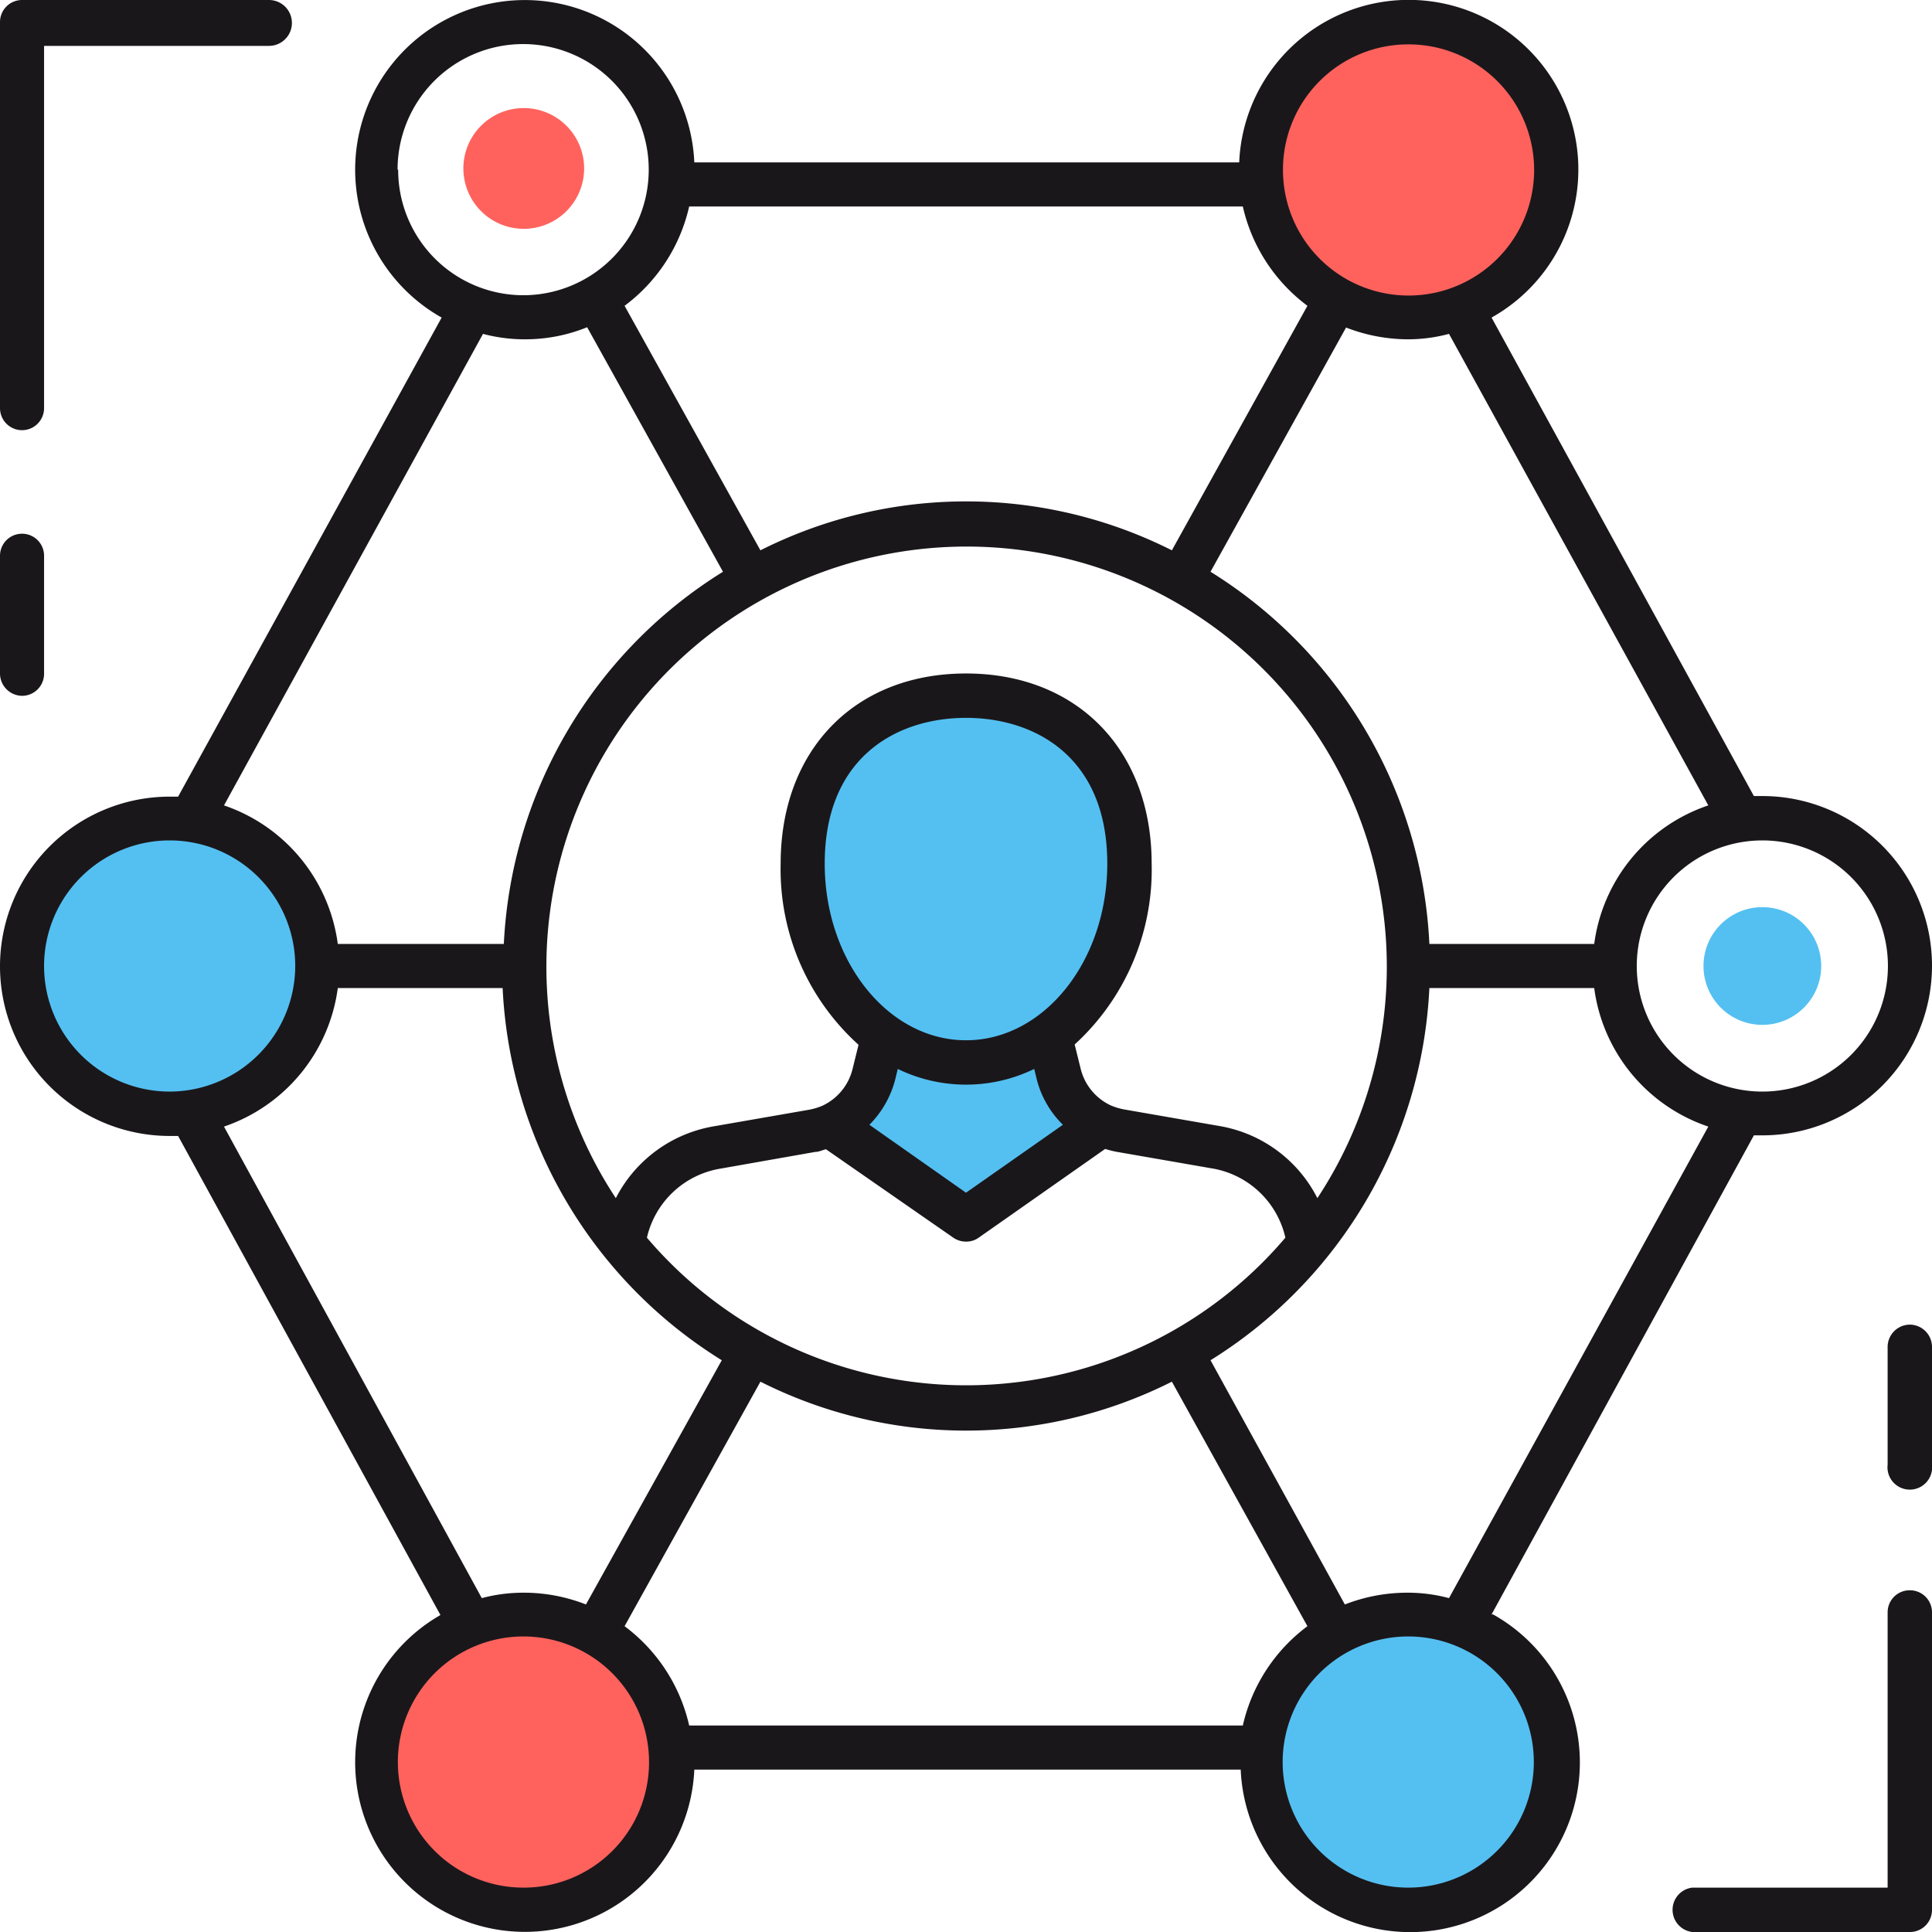 <svg xmlns="http://www.w3.org/2000/svg" viewBox="0 0 64 64"><defs><style>.cls-1{fill:#ff625d;}.cls-2{fill:#54c0f1;}.cls-3{fill:#1a171b;}</style></defs><g id="Layer_2" data-name="Layer 2"><g id="layer_1-2" data-name="layer 1"><path class="cls-1" d="M46.66.73a4.89,4.89,0,1,0,4.89,4.89A4.89,4.89,0,0,0,46.66.73Z"/><path class="cls-1" d="M17.35,7.58a2,2,0,1,0-2-2A2,2,0,0,0,17.35,7.58Z"/><circle class="cls-1" cx="17.35" cy="58.38" r="4.89"/><path class="cls-2" d="M37.41,28.61A5.16,5.16,0,0,0,32,23a5.16,5.16,0,0,0-5.41,5.57,7,7,0,0,0,2.59,5.61L29,35.56a2.53,2.53,0,0,1-1.43,1.7L32,40.41l4.48-3.15a2.55,2.55,0,0,1-1.43-1.7l-.22-1.34A7,7,0,0,0,37.41,28.61Z"/><path class="cls-2" d="M5.62,27.11A4.89,4.89,0,1,0,10.51,32,4.89,4.89,0,0,0,5.62,27.11Z"/><circle class="cls-2" cx="58.38" cy="32" r="1.95"/><path class="cls-2" d="M46.66,53.49a4.89,4.89,0,1,0,4.89,4.89A4.89,4.89,0,0,0,46.66,53.49Z"/><path class="cls-3" d="M49.41,53.48,58.1,37.61h.28a5.62,5.62,0,0,0,0-11.24H58.1L49.41,10.52a5.62,5.62,0,1,0-8.36-5.14H23a5.62,5.62,0,1,0-8.37,5.14L5.9,26.39H5.62a5.62,5.62,0,0,0,0,11.24H5.9l8.69,15.87A5.62,5.62,0,1,0,23,58.62h18.1a5.62,5.62,0,1,0,8.36-5.14ZM48,52.94a5.28,5.28,0,0,0-1.38-.18,5.69,5.69,0,0,0-2.07.39L40.1,45.06a15.38,15.38,0,0,0,7.25-12.33h5.46a5.62,5.62,0,0,0,3.78,4.59ZM32,34.46c-2.58,0-4.68-2.62-4.68-5.85,0-3.56,2.42-4.83,4.68-4.83s4.68,1.27,4.68,4.83C36.68,31.84,34.58,34.46,32,34.46Zm3.21,2.8L32,39.51l-3.2-2.25a3.29,3.29,0,0,0,.86-1.52l.08-.33a5.17,5.17,0,0,0,4.52,0l.08.33A3.22,3.22,0,0,0,35.21,37.26Zm2.94-8.65c0-3.77-2.47-6.3-6.15-6.3s-6.14,2.53-6.14,6.3a7.83,7.83,0,0,0,2.58,6l-.2.81a1.82,1.82,0,0,1-1,1.21h0a2.13,2.13,0,0,1-.43.13l-3.16.55a4.49,4.49,0,0,0-3.25,2.38,13.92,13.92,0,1,1,23.24,0,4.48,4.48,0,0,0-3.25-2.39l-3.16-.55a2.13,2.13,0,0,1-.43-.13h0a1.82,1.82,0,0,1-1-1.21l-.2-.81A7.84,7.84,0,0,0,38.15,28.61ZM23.88,38.71,27,38.16c.12,0,.24-.06.36-.09L31.58,41a.74.74,0,0,0,.42.13.7.7,0,0,0,.42-.13l4.19-2.94a3.58,3.58,0,0,0,.35.09l3.16.55A3,3,0,0,1,42.58,41a13.88,13.88,0,0,1-21.15,0A3,3,0,0,1,23.88,38.71Zm34.5-10.87A4.16,4.16,0,1,1,54.22,32,4.16,4.16,0,0,1,58.38,27.84Zm-1.79-1.16a5.62,5.62,0,0,0-3.78,4.59H47.35A15.37,15.37,0,0,0,40.1,18.94l4.49-8.09a5.69,5.69,0,0,0,2.07.39A5.28,5.28,0,0,0,48,11.06ZM46.66,1.47A4.16,4.16,0,1,1,42.5,5.62,4.15,4.15,0,0,1,46.66,1.47ZM41.17,6.84a5.66,5.66,0,0,0,2.14,3.29l-4.49,8.1a15.14,15.14,0,0,0-13.63,0l-4.5-8.1a5.66,5.66,0,0,0,2.14-3.29Zm-28-1.22a4.16,4.16,0,1,1,4.16,4.16A4.15,4.15,0,0,1,13.19,5.62ZM16,11.06a5.35,5.35,0,0,0,1.39.18,5.44,5.44,0,0,0,2.06-.4l4.5,8.1a15.38,15.38,0,0,0-7.26,12.33H11.19a5.63,5.63,0,0,0-3.77-4.59ZM5.62,36.16A4.16,4.16,0,1,1,9.78,32,4.17,4.17,0,0,1,5.62,36.16Zm1.8,1.16a5.63,5.63,0,0,0,3.77-4.59h5.46a15.37,15.37,0,0,0,7.26,12.33l-4.5,8.09a5.63,5.63,0,0,0-2.06-.39,5.35,5.35,0,0,0-1.39.18Zm9.93,25.21a4.16,4.16,0,1,1,4.15-4.15A4.15,4.15,0,0,1,17.35,62.53Zm5.48-5.37a5.66,5.66,0,0,0-2.14-3.29l4.5-8.1a15.14,15.14,0,0,0,13.63,0l4.49,8.1a5.66,5.66,0,0,0-2.14,3.29Zm23.83,5.37a4.16,4.16,0,1,1,4.15-4.15A4.16,4.16,0,0,1,46.66,62.53Z"/><path class="cls-3" d="M.73,14.25a.73.73,0,0,0,.73-.73v-12H8.91A.74.74,0,1,0,8.91,0H.73A.73.73,0,0,0,0,.73V13.52A.73.73,0,0,0,.73,14.25Z"/><path class="cls-3" d="M.73,23.05a.73.73,0,0,0,.73-.74v-3.9a.73.73,0,1,0-1.46,0v3.9A.74.74,0,0,0,.73,23.05Z"/><path class="cls-3" d="M63.27,52.68a.73.73,0,0,0-.74.73v9.12H56.06a.74.74,0,0,0,0,1.47h7.21a.73.73,0,0,0,.73-.73V53.41A.73.73,0,0,0,63.27,52.68Z"/><path class="cls-3" d="M63.27,43.88a.74.74,0,0,0-.74.74v3.9a.74.74,0,1,0,1.47,0v-3.9A.74.74,0,0,0,63.27,43.88Z"/></g></g></svg>